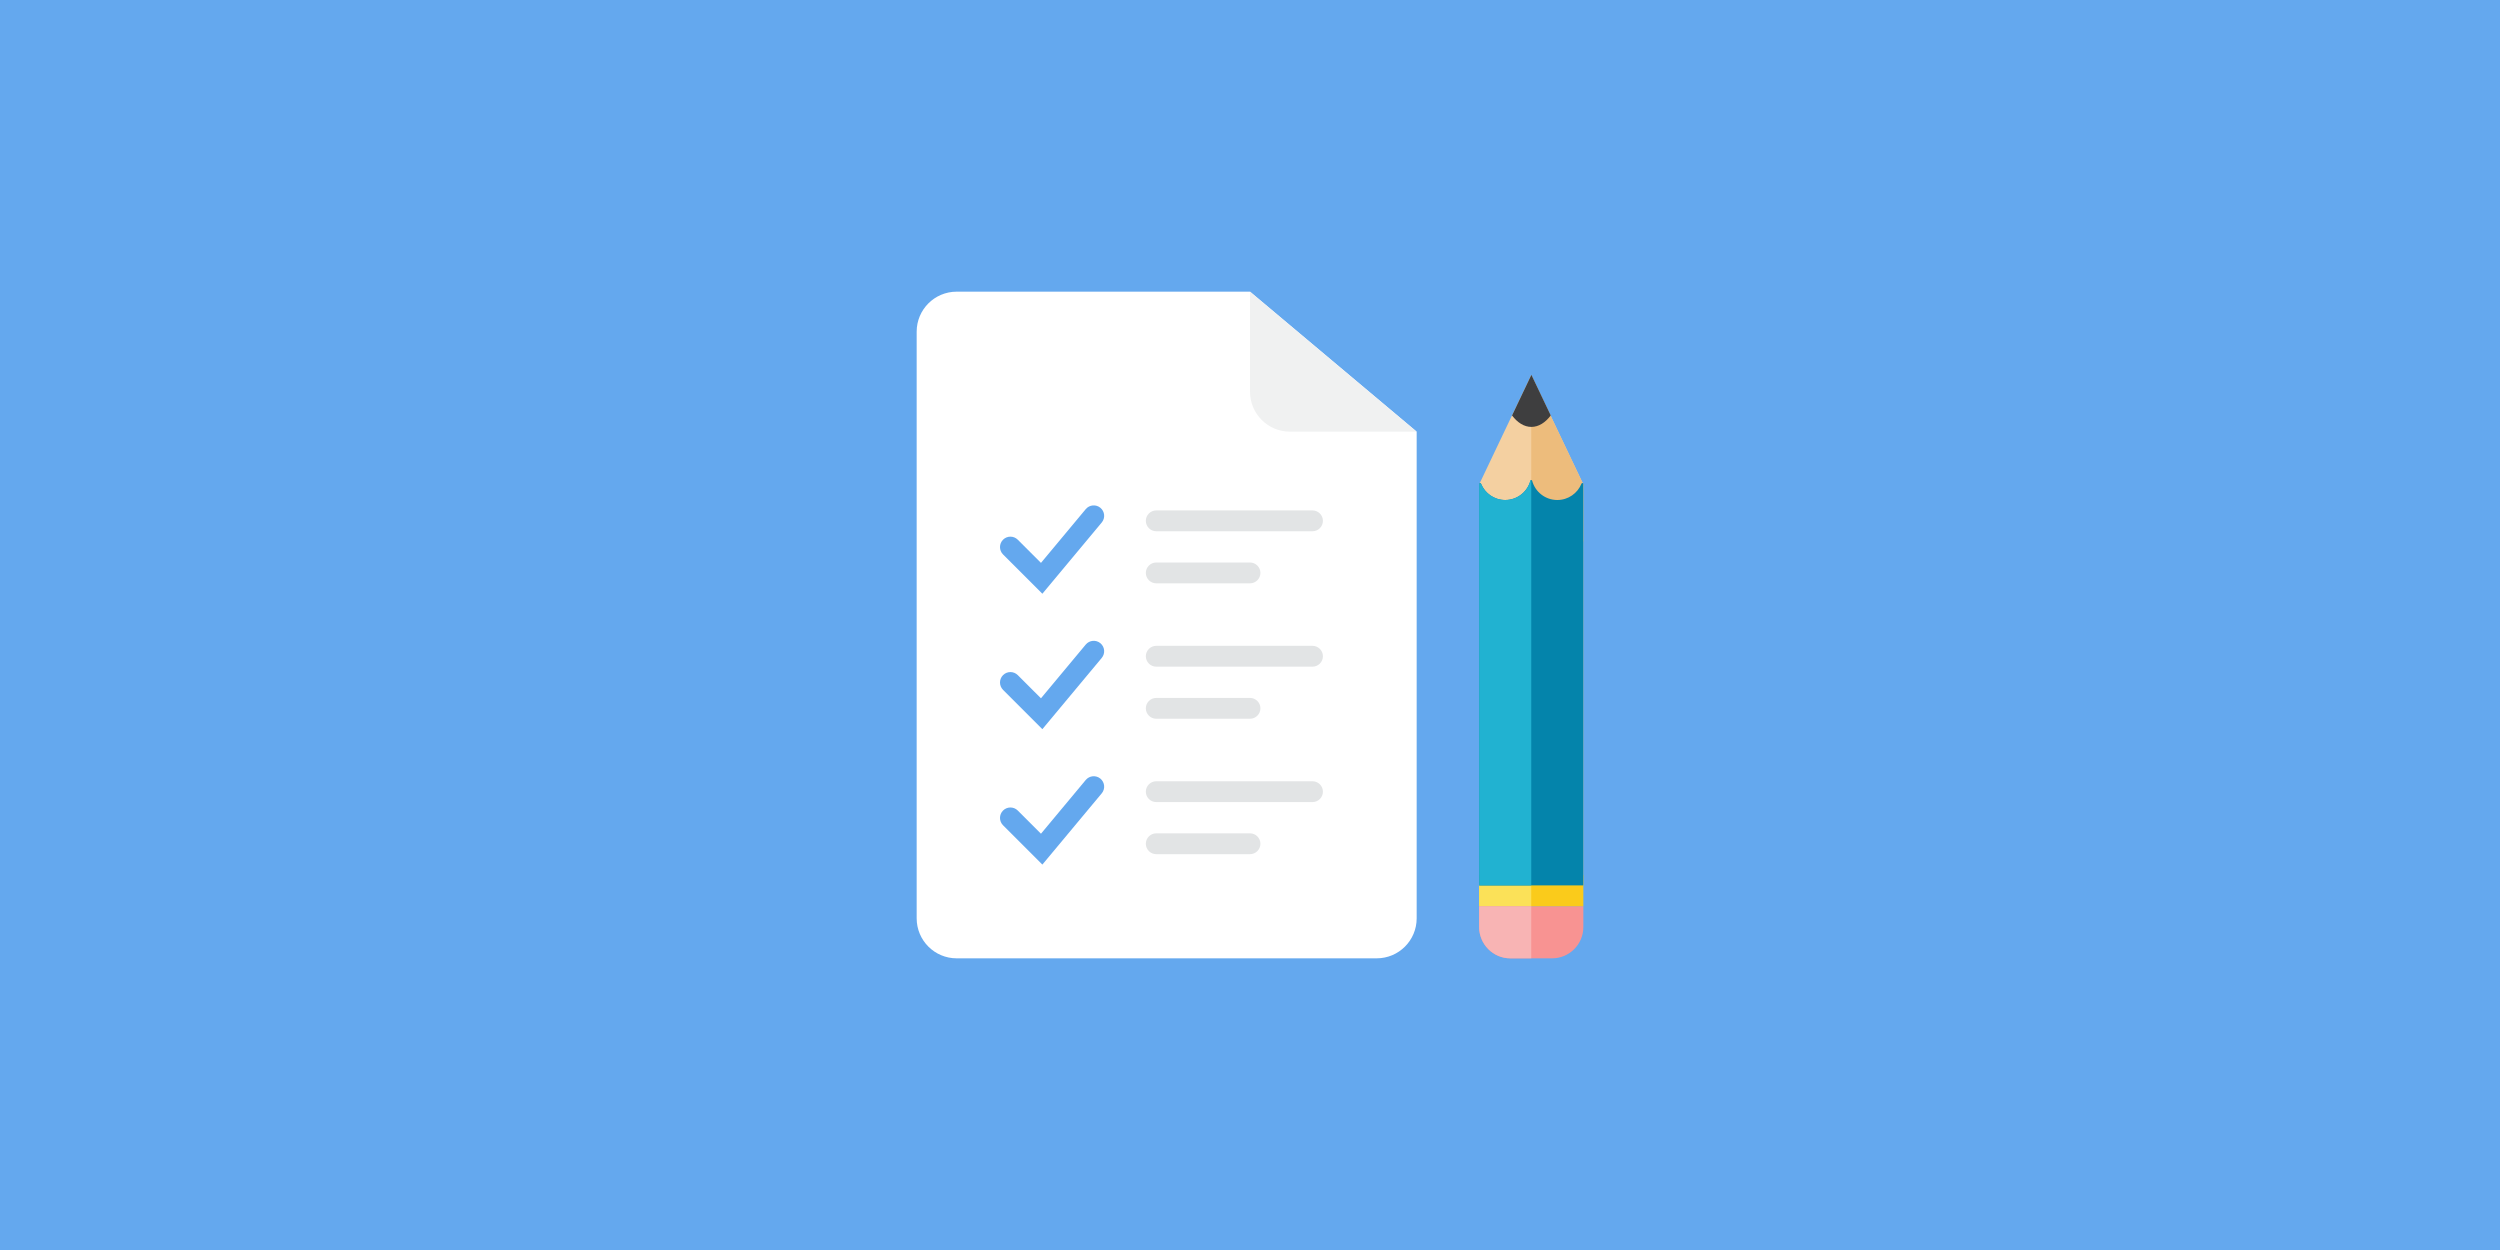 <?xml version="1.0" encoding="UTF-8" standalone="no"?>
<svg width="240px" height="120px" viewBox="0 0 240 120" version="1.1" xmlns="http://www.w3.org/2000/svg" xmlns:xlink="http://www.w3.org/1999/xlink" xmlns:sketch="http://www.bohemiancoding.com/sketch/ns">
    <!-- Generator: Sketch 3.2.2 (9983) - http://www.bohemiancoding.com/sketch -->
    <title>survey-illustration</title>
    <desc>Created with Sketch.</desc>
    <defs></defs>
    <g id="Main" stroke="none" stroke-width="1" fill="none" fill-rule="evenodd" sketch:type="MSPage">
        <g id="Profile-4" sketch:type="MSArtboardGroup" transform="translate(-21, -148)">
            <g id="survey-illustration" sketch:type="MSLayerGroup" transform="translate(21, 148)">
                <rect id="Rectangle-307" fill="#64A8EE" sketch:type="MSShapeGroup" x="0" y="0" width="240" height="120"></rect>
                <g id="Group" transform="translate(88, 28)" sketch:type="MSShapeGroup">
                    <path d="M0,3.84 C0,1.719 1.719,9.99999997e-05 3.84,9.99999997e-05 L32,9.99999997e-05 L48,13.44 L48,60.16 C48,62.281 46.281,64 44.16,64 L3.84,64 C1.719,64 0,62.281 0,60.16 L0,3.84 Z" id="Fill-2700" fill="#FFFFFF"></path>
                    <path d="M32,0 L32,9.6 C32,11.721 33.719,13.44 35.84,13.44 L48,13.44 L32,0 Z" id="Fill-2701" fill="#F0F1F1"></path>
                    <path d="M54,18.5 L59,8 L64,18.5 L64,57 L54,57 L54,18.5 Z" id="Fill-2702" fill="#F4D0A1"></path>
                    <path d="M64,24 L64,18.5 L59,8 L59,24 L64,24 Z" id="Fill-2703" fill="#EDBC7C"></path>
                    <path d="M64,61 C64,62.657 62.657,64 61,64 L57,64 C55.343,64 54,62.657 54,61 L54,59 L64,59 L64,61 Z" id="Fill-2704" fill="#F89392"></path>
                    <path d="M39,22 C39,22.55 38.55,23 38,23 L23,23 C22.45,23 22,22.55 22,22 C22,21.45 22.45,21 23,21 L38,21 C38.55,21 39,21.45 39,22" id="Fill-2705" fill="#E2E4E5"></path>
                    <path d="M33,27 C33,27.55 32.55,28 32,28 L23,28 C22.45,28 22,27.55 22,27 C22,26.45 22.45,26 23,26 L32,26 C32.55,26 33,26.45 33,27" id="Fill-2706" fill="#E2E4E5"></path>
                    <path d="M39,35 C39,35.55 38.55,36 38,36 L23,36 C22.45,36 22,35.55 22,35 C22,34.45 22.45,34 23,34 L38,34 C38.55,34 39,34.45 39,35" id="Fill-2707" fill="#E2E4E5"></path>
                    <path d="M33,40 C33,40.55 32.55,41 32,41 L23,41 C22.45,41 22,40.55 22,40 C22,39.45 22.45,39 23,39 L32,39 C32.55,39 33,39.45 33,40" id="Fill-2708" fill="#E2E4E5"></path>
                    <path d="M39,48 C39,48.55 38.55,49 38,49 L23,49 C22.45,49 22,48.55 22,48 C22,47.45 22.45,47 23,47 L38,47 C38.55,47 39,47.45 39,48" id="Fill-2709" fill="#E2E4E5"></path>
                    <path d="M33,53 C33,53.55 32.55,54 32,54 L23,54 C22.45,54 22,53.55 22,53 C22,52.45 22.45,52 23,52 L32,52 C32.55,52 33,52.45 33,53" id="Fill-2710" fill="#E2E4E5"></path>
                    <path d="M12.067,29 L8.292,25.226 C7.902,24.835 7.902,24.202 8.292,23.812 C8.683,23.421 9.316,23.421 9.707,23.812 L11.933,26.037 L16.231,20.878 C16.585,20.454 17.216,20.397 17.64,20.75 C18.064,21.104 18.122,21.734 17.768,22.159 L12.067,29 Z" id="Fill-2711" fill="#64A8EE"></path>
                    <path d="M12.067,42 L8.292,38.226 C7.902,37.835 7.902,37.202 8.292,36.812 C8.683,36.421 9.316,36.421 9.707,36.812 L11.933,39.037 L16.231,33.878 C16.585,33.454 17.216,33.397 17.64,33.75 C18.064,34.104 18.122,34.734 17.768,35.159 L12.067,42 Z" id="Fill-2712" fill="#64A8EE"></path>
                    <path d="M12.067,55 L8.292,51.226 C7.902,50.835 7.902,50.202 8.292,49.812 C8.683,49.421 9.316,49.421 9.707,49.812 L11.933,52.037 L16.231,46.878 C16.585,46.454 17.216,46.397 17.64,46.75 C18.064,47.104 18.122,47.734 17.768,48.159 L12.067,55 Z" id="Fill-2713" fill="#64A8EE"></path>
                    <path d="M64,59 L54,59 L54,56 L64,56 L64,59 Z" id="Fill-2714" fill="#FACB1B"></path>
                    <path d="M59,59 L54,59 L54,57 L59,57 L59,59 Z" id="Fill-2715" fill="#FBE158"></path>
                    <path d="M59.013,7.984 L57.156,11.883 C57.668,12.562 58.308,12.984 59.013,12.984 C59.718,12.984 60.358,12.562 60.87,11.883 L59.013,7.984 Z" id="Fill-2716" fill="#3E3E3F"></path>
                    <path d="M61.5,20 C60.346,20 59.374,19.218 59.087,18.155 C59.06,18.058 58.94,18.058 58.913,18.155 C58.626,19.218 57.654,20 56.5,20 C55.448,20 54.547,19.35 54.178,18.429 C54.139,18.332 54,18.359 54,18.463 L54,57 L64,57 L64,18.463 C64,18.359 63.861,18.332 63.822,18.429 C63.453,19.35 62.552,20 61.5,20" id="Fill-2717" fill="#0484AB"></path>
                    <path d="M54,57 L54,18.493 C54,18.382 54.147,18.354 54.19,18.457 C54.565,19.363 55.458,20 56.5,20 C57.659,20 58.634,19.211 58.917,18.141 C58.931,18.089 59,18.095 59,18.149 L59,57 L54,57 Z" id="Fill-2718" fill="#21B2D1"></path>
                    <path d="M54,59 L54,61 C54,62.657 55.343,64 57,64 L59,64 L59,59 L54,59 Z" id="Fill-2719" fill="#F8B4B4"></path>
                </g>
            </g>
        </g>
    </g>
</svg>